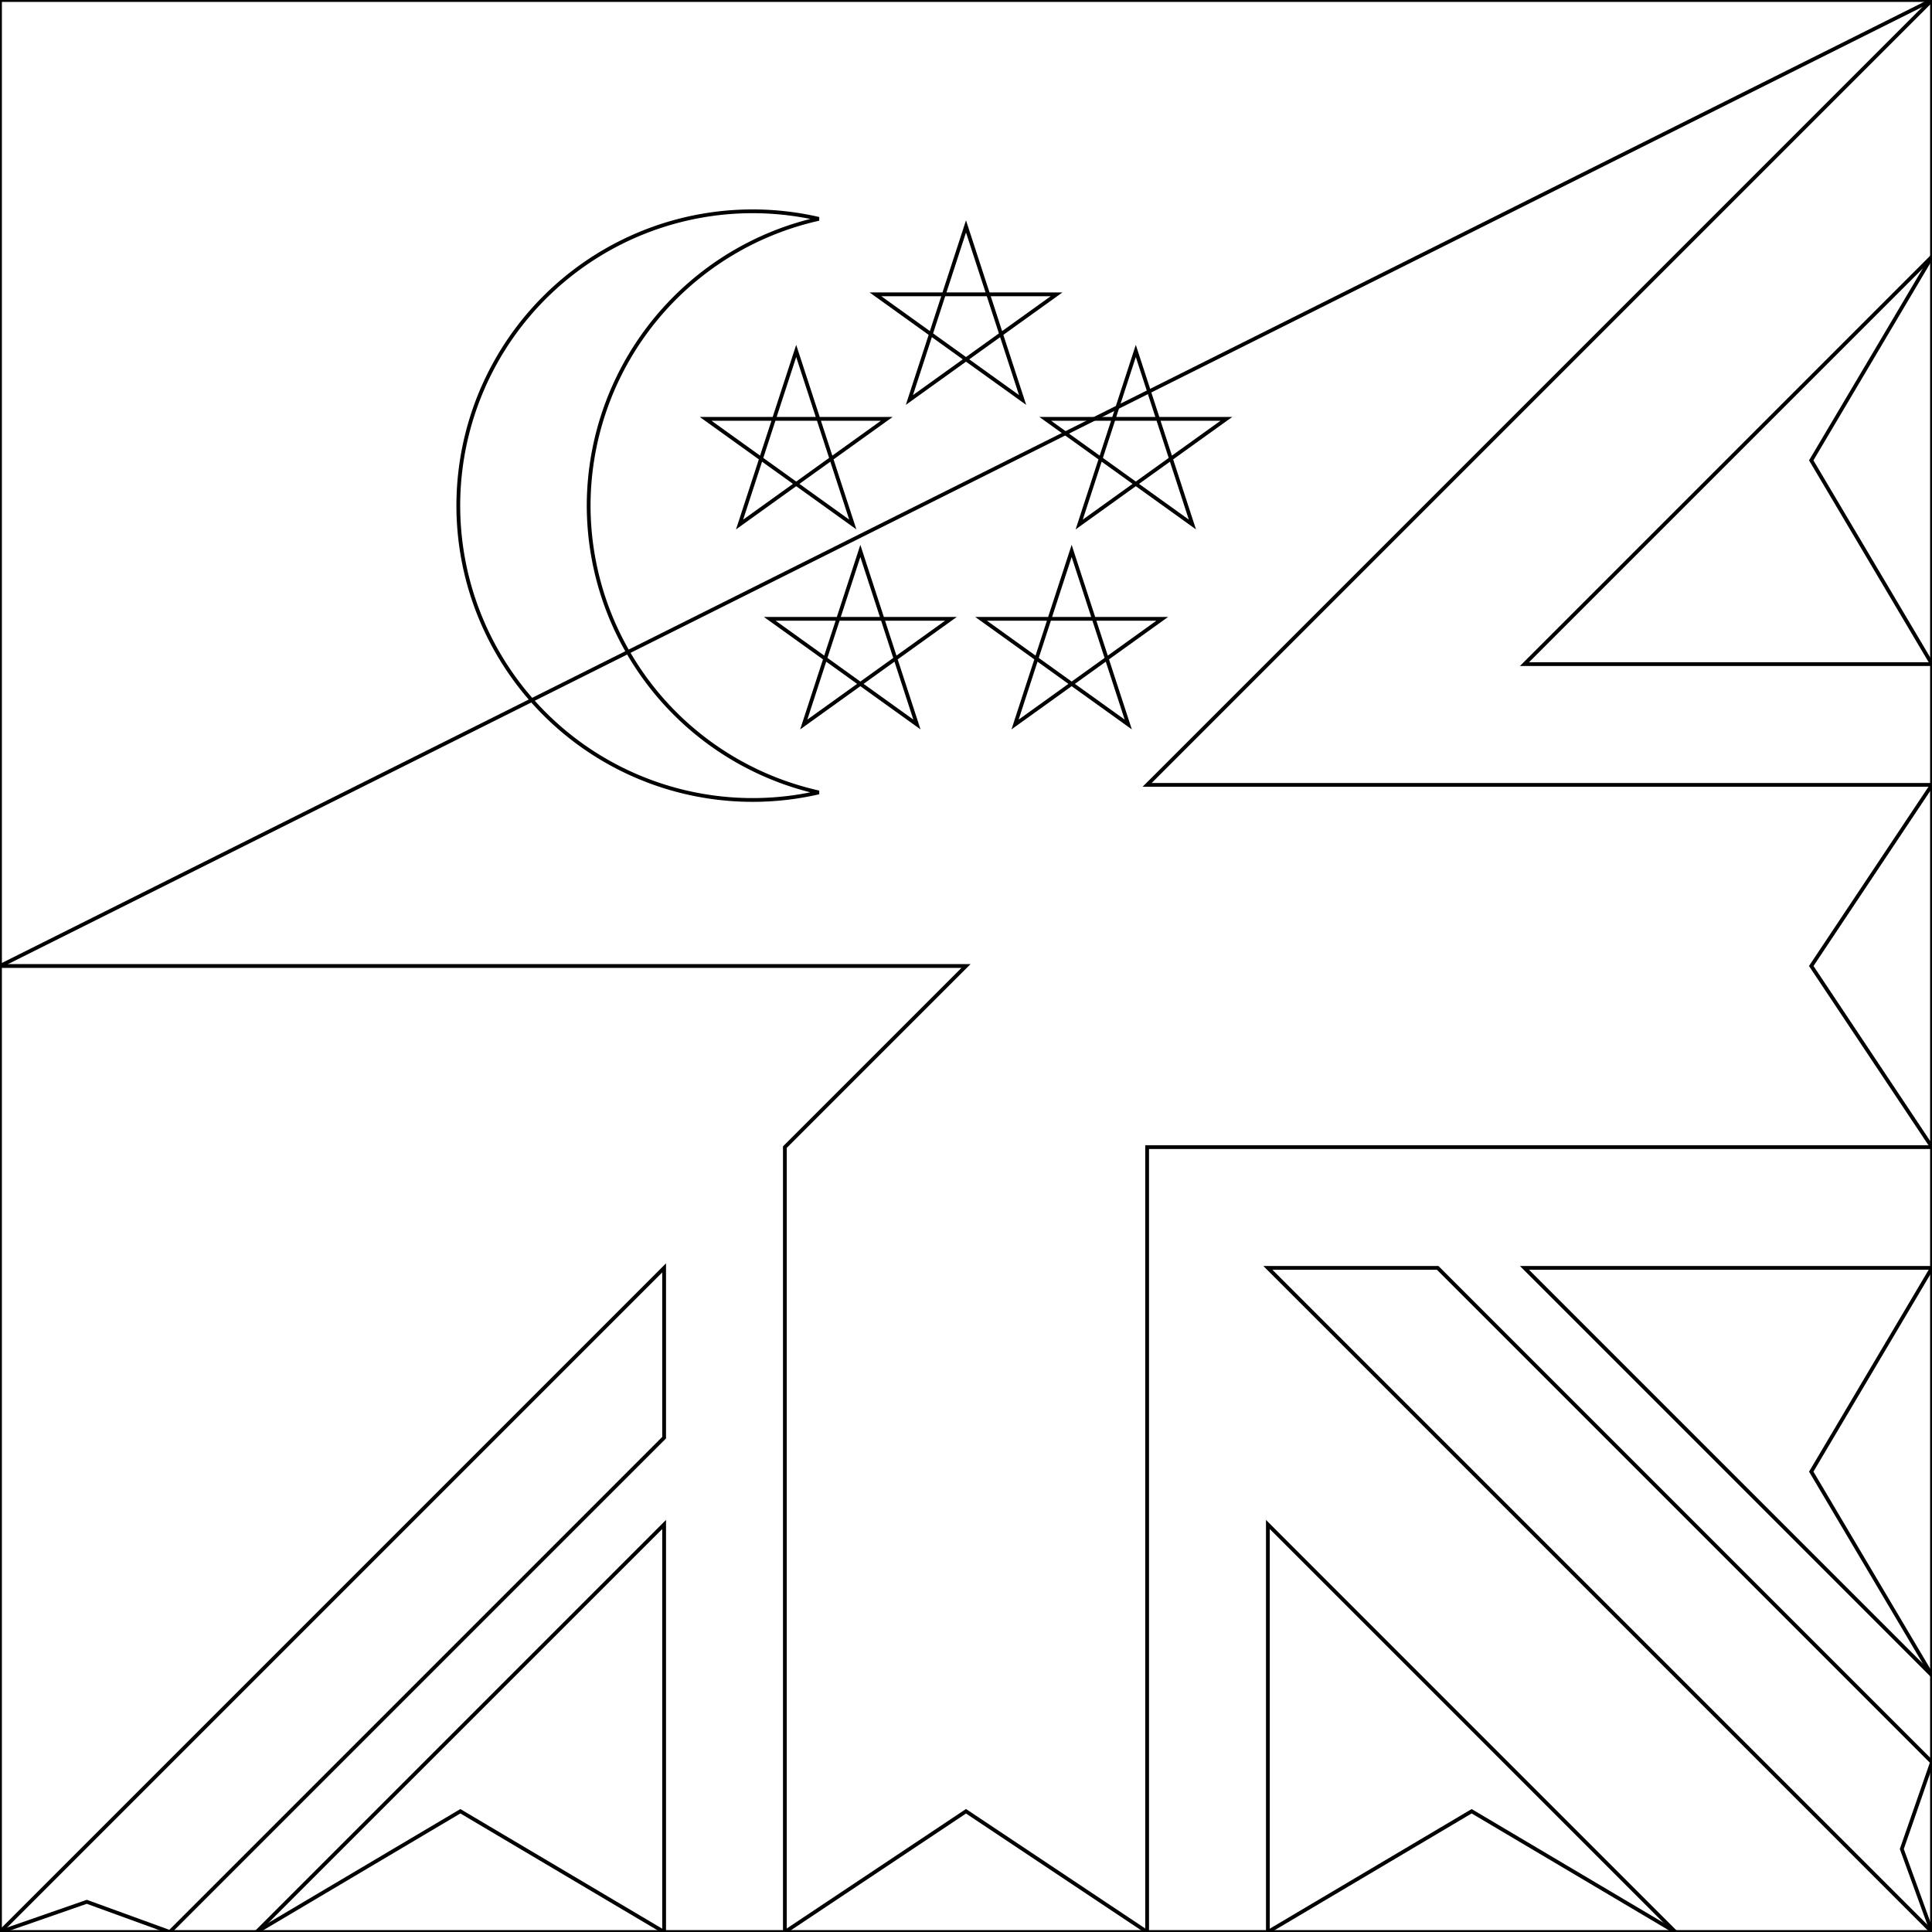 <svg xmlns="http://www.w3.org/2000/svg" width="512" height="512" viewBox="0 0 512 512">
  <mask id="a">
    <circle cx="256" cy="256" r="256" fill="#fff"/>
  </mask>
  <g>
    <path fill="none" d="M512 0 0 256v256l23-8 22 8h23l54-32 54 32h32l48-32 48 32h32l54-32 54 32h68l-8-22 8-23v-23l-32-54 32-54v-32l-32-48 32-48v-32l-32-54 32-54z" stroke="currentColor" stroke-width="1"/>
    <path fill="none" d="M0 0v256h256l-48 48v208h96V304h208v-96H304L512 0H0zm176 336L0 512h45l131-131v-45zm160 0 176 176v-45L381 336h-45z" stroke="currentColor" stroke-width="1"/>
    <path fill="none" d="M156 134a78 78 0 0 1 61-76 78 78 0 0 0-17-2 78 78 0 1 0 17 154 78 78 0 0 1-61-76Z" stroke="currentColor" stroke-width="1"/>
    <path fill="none" d="M512 68 404 176h108ZM404 336l108 108V336Zm-228 68L68 512h108zm160 0v108h108z" stroke="currentColor" stroke-width="1"/>
    <path fill="none" d="m241 106 39-28h-48l39 28-15-46Zm45 33 39-28h-48l39 28-15-46zm-17 53 39-28h-48l39 28-15-46zm-56 0 39-28h-48l39 28-15-46zm-17-53 39-28h-48l39 28-15-46z" stroke="currentColor" stroke-width="1"/>
  </g>
</svg>
